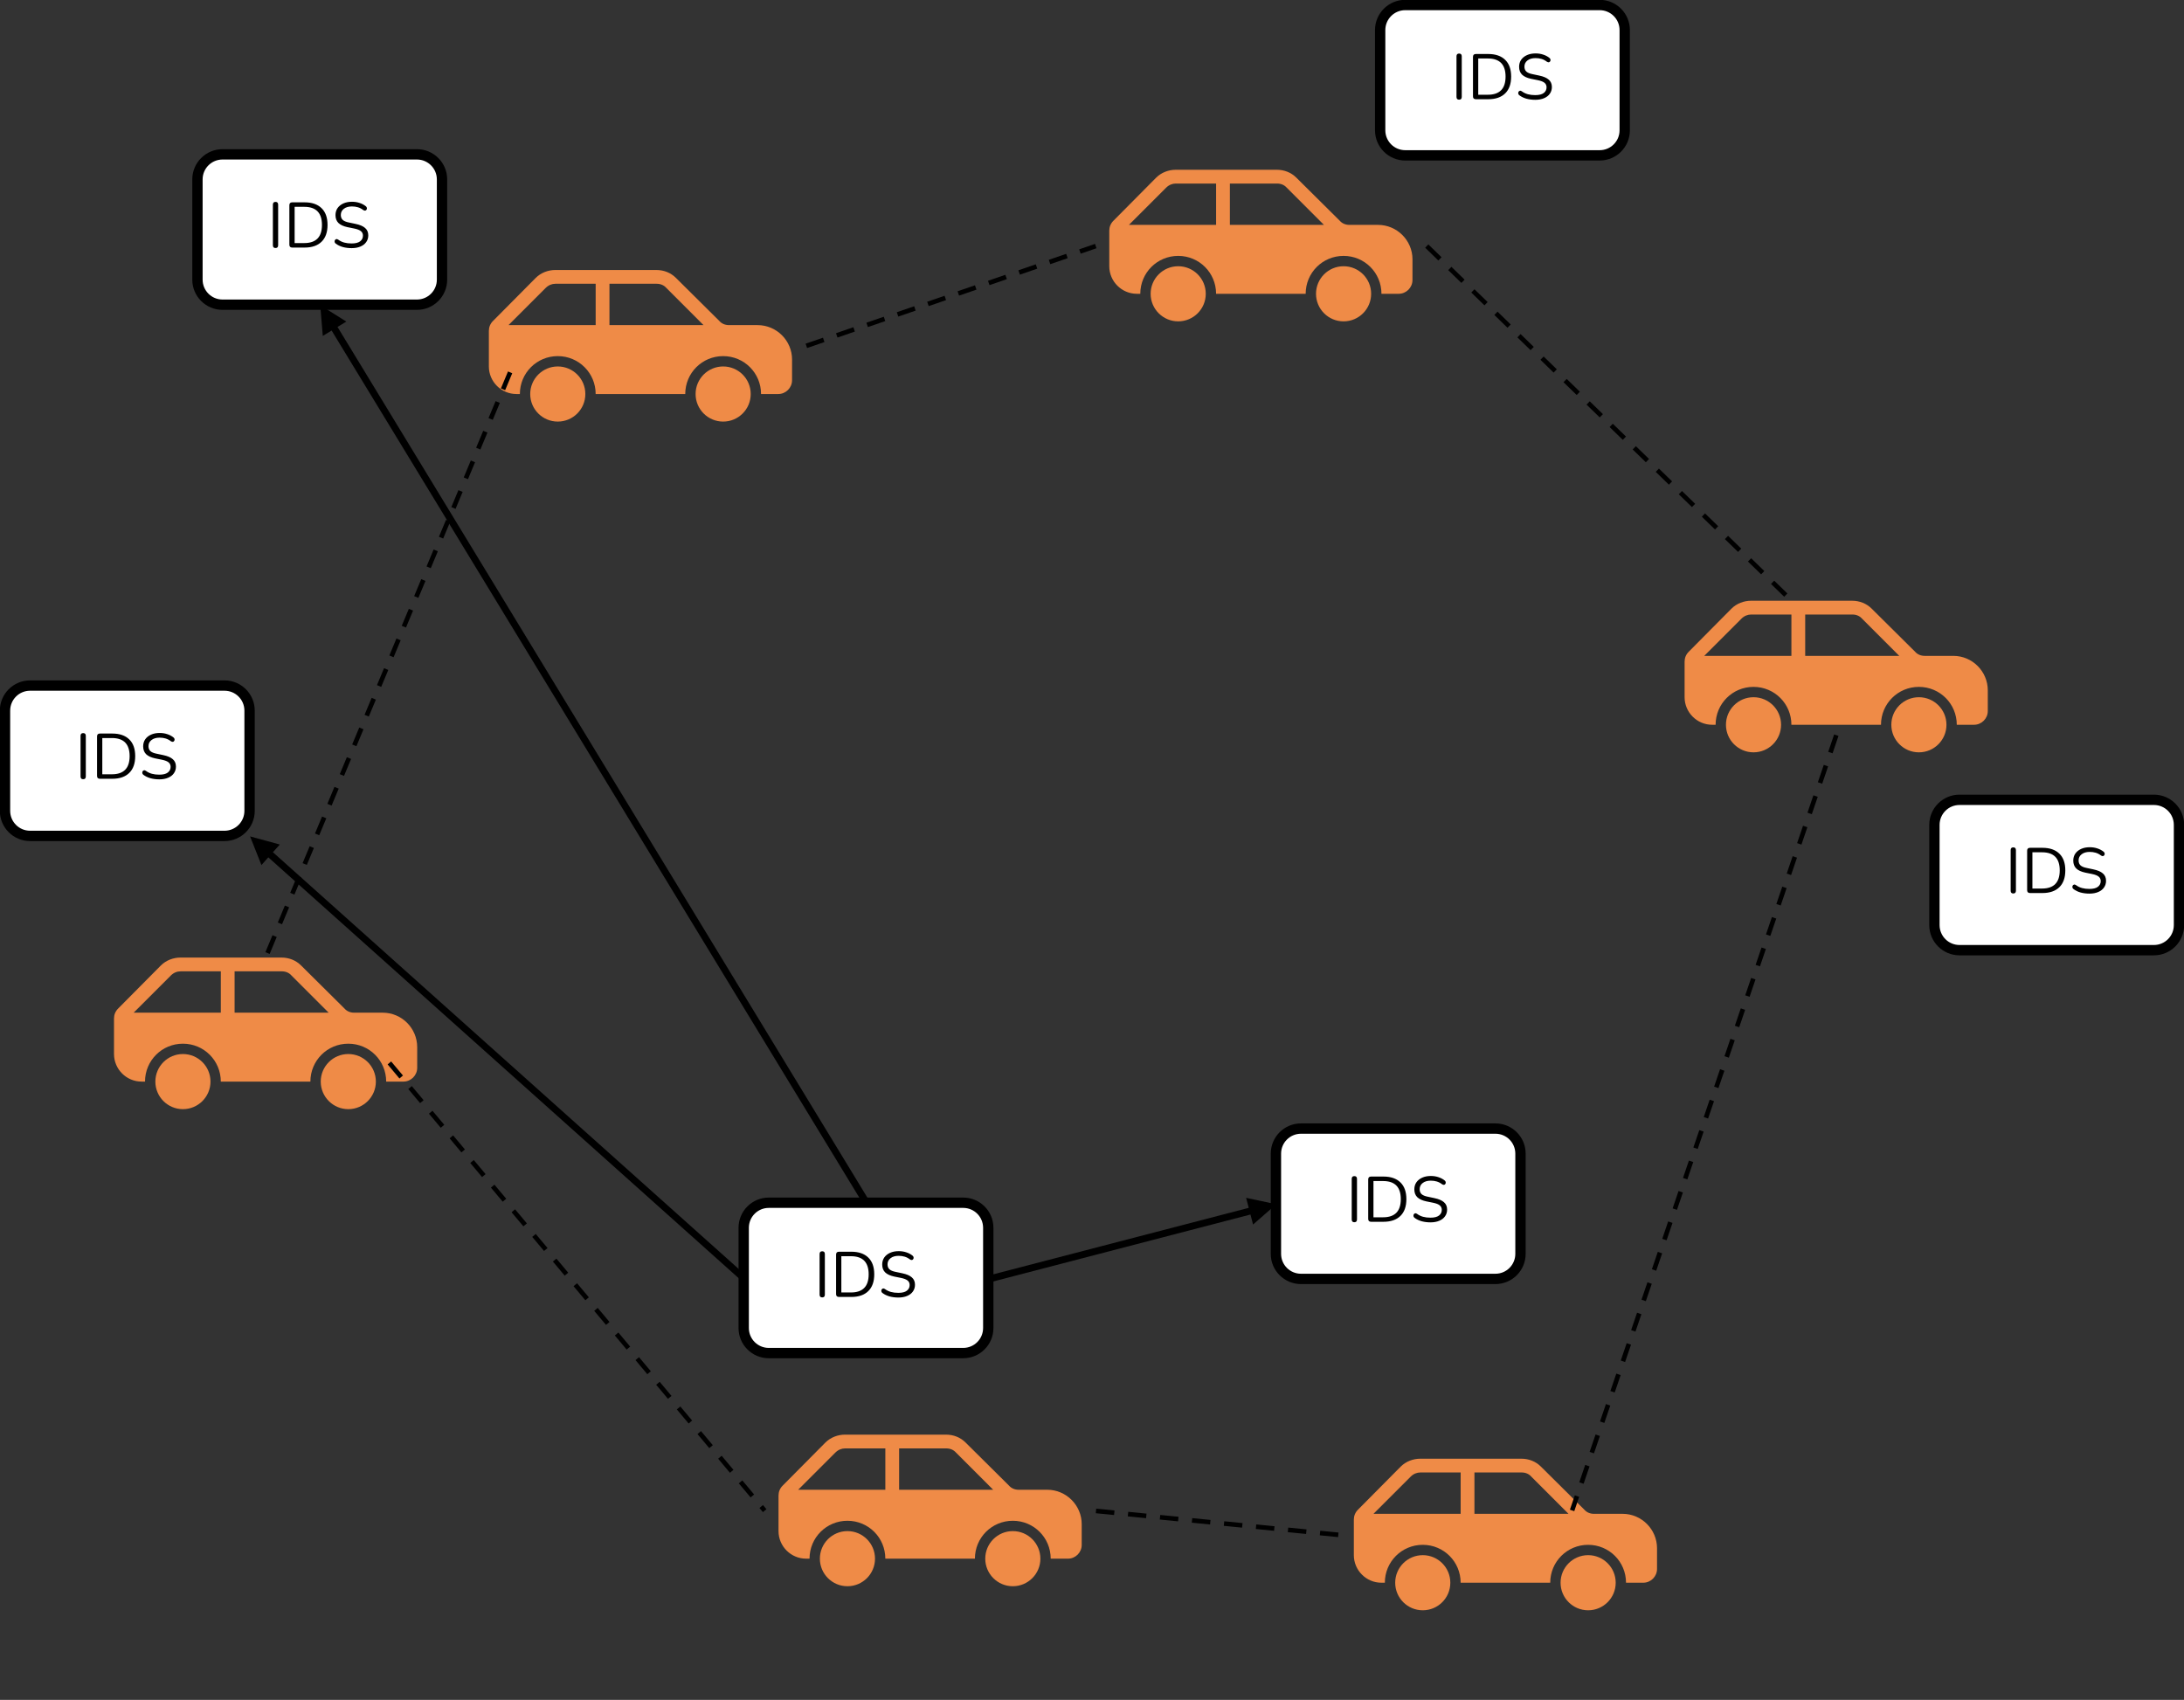 <?xml version="1.0" encoding="UTF-8" standalone="no"?>
<svg
   width="2179"
   height="1696"
   overflow="hidden"
   version="1.1"
   id="svg177"
   sodipodi:docname="ids_vanet.svg"
   inkscape:version="1.1 (c68e22c387, 2021-05-23)"
   xmlns:inkscape="http://www.inkscape.org/namespaces/inkscape"
   xmlns:sodipodi="http://sodipodi.sourceforge.net/DTD/sodipodi-0.dtd"
   xmlns="http://www.w3.org/2000/svg"
   xmlns:svg="http://www.w3.org/2000/svg">
  <rect width="100%" height="100%" fill="#333333" stroke="none"/>
  <sodipodi:namedview
     id="namedview179"
     pagecolor="#ffffff"
     bordercolor="#666666"
     borderopacity="1.0"
     inkscape:pageshadow="2"
     inkscape:pageopacity="0.0"
     inkscape:pagecheckerboard="0"
     showgrid="false"
     inkscape:zoom="0.49410377"
     inkscape:cx="1089.852"
     inkscape:cy="846.98807"
     inkscape:window-width="1920"
     inkscape:window-height="1001"
     inkscape:window-x="-9"
     inkscape:window-y="-9"
     inkscape:window-maximized="1"
     inkscape:current-layer="svg177" />
  <defs
     id="defs59">
    <clipPath
       id="clip0">
      <rect
         x="963"
         y="305"
         width="2179"
         height="1696"
         id="rect2" />
    </clipPath>
    <clipPath
       id="clip1">
      <rect
         x="1062"
         y="1171"
         width="331"
         height="331"
         id="rect5" />
    </clipPath>
    <clipPath
       id="clip2">
      <rect
         x="1062"
         y="1171"
         width="331"
         height="331"
         id="rect8" />
    </clipPath>
    <clipPath
       id="clip3">
      <rect
         x="1062"
         y="1171"
         width="331"
         height="331"
         id="rect11" />
    </clipPath>
    <clipPath
       id="clip4">
      <rect
         x="2055"
         y="385"
         width="331"
         height="330"
         id="rect14" />
    </clipPath>
    <clipPath
       id="clip5">
      <rect
         x="2055"
         y="385"
         width="331"
         height="330"
         id="rect17" />
    </clipPath>
    <clipPath
       id="clip6">
      <rect
         x="2055"
         y="385"
         width="331"
         height="330"
         id="rect20" />
    </clipPath>
    <clipPath
       id="clip7">
      <rect
         x="1436"
         y="485"
         width="331"
         height="331"
         id="rect23" />
    </clipPath>
    <clipPath
       id="clip8">
      <rect
         x="1436"
         y="485"
         width="331"
         height="331"
         id="rect26" />
    </clipPath>
    <clipPath
       id="clip9">
      <rect
         x="1436"
         y="485"
         width="331"
         height="331"
         id="rect29" />
    </clipPath>
    <clipPath
       id="clip10">
      <rect
         x="2630"
         y="815"
         width="331"
         height="331"
         id="rect32" />
    </clipPath>
    <clipPath
       id="clip11">
      <rect
         x="2630"
         y="815"
         width="331"
         height="331"
         id="rect35" />
    </clipPath>
    <clipPath
       id="clip12">
      <rect
         x="2630"
         y="815"
         width="331"
         height="331"
         id="rect38" />
    </clipPath>
    <clipPath
       id="clip13">
      <rect
         x="1725"
         y="1646"
         width="331"
         height="331"
         id="rect41" />
    </clipPath>
    <clipPath
       id="clip14">
      <rect
         x="1725"
         y="1646"
         width="331"
         height="331"
         id="rect44" />
    </clipPath>
    <clipPath
       id="clip15">
      <rect
         x="1725"
         y="1646"
         width="331"
         height="331"
         id="rect47" />
    </clipPath>
    <clipPath
       id="clip16">
      <rect
         x="2300"
         y="1670"
         width="331"
         height="331"
         id="rect50" />
    </clipPath>
    <clipPath
       id="clip17">
      <rect
         x="2300"
         y="1670"
         width="331"
         height="331"
         id="rect53" />
    </clipPath>
    <clipPath
       id="clip18">
      <rect
         x="2300"
         y="1670"
         width="331"
         height="331"
         id="rect56" />
    </clipPath>
  </defs>
  <g
     clip-path="url(#clip0)"
     transform="translate(-963,-305)"
     id="g175">
    <g
       clip-path="url(#clip1)"
       id="g71">
      <g
         clip-path="url(#clip2)"
         id="g69">
        <g
           clip-path="url(#clip3)"
           id="g67">
          <path
             d="m 1173,1384.13 c 0,15.18 -12.31,27.5 -27.5,27.5 -15.19,0 -27.5,-12.32 -27.5,-27.5 0,-15.19 12.31,-27.5 27.5,-27.5 15.19,0 27.5,12.31 27.5,27.5 z"
             fill="#ef8b47"
             id="path61" />
          <path
             d="m 1338,1384.13 c 0,15.18 -12.31,27.5 -27.5,27.5 -15.19,0 -27.5,-12.32 -27.5,-27.5 0,-15.19 12.31,-27.5 27.5,-27.5 15.19,0 27.5,12.31 27.5,27.5 z"
             fill="#ef8b47"
             id="path63" />
          <path
             d="m 1197.06,1315.38 v -41.25 h 47.1 c 3.78,0 7.21,1.37 9.62,4.12 l 37.13,37.13 z m -13.75,0 h -86.97 l 37.13,-37.13 c 2.75,-2.75 6.19,-4.12 9.62,-4.12 h 40.22 z m 161.56,0 h -28.53 c -3.78,0 -7.22,-1.38 -9.62,-4.13 l -43.31,-42.97 c -5.16,-5.15 -12.04,-7.9 -19.6,-7.9 h -100.72 c -7.22,0 -14.43,2.75 -19.59,7.9 l -42.63,42.97 c -2.75,2.75 -4.12,6.19 -4.12,9.97 v 35.41 c 0,15.12 12.37,27.5 27.5,27.5 h 3.44 c 0,-20.97 16.84,-37.82 37.81,-37.82 20.97,0 37.81,16.85 37.81,37.82 h 89.38 c 0,-20.97 16.84,-37.82 37.81,-37.82 20.97,0 37.81,16.85 37.81,37.82 h 17.19 c 7.56,0 13.75,-6.19 13.75,-13.75 v -20.63 c 0,-18.91 -15.47,-34.37 -34.38,-34.37 z"
             fill="#ef8b47"
             id="path65" />
        </g>
      </g>
    </g>
    <g
       clip-path="url(#clip4)"
       id="g83">
      <g
         clip-path="url(#clip5)"
         id="g81">
        <g
           clip-path="url(#clip6)"
           id="g79">
          <path
             d="m 2166,598.125 c 0,15.188 -12.31,27.5 -27.5,27.5 -15.19,0 -27.5,-12.312 -27.5,-27.5 0,-15.188 12.31,-27.5 27.5,-27.5 15.19,0 27.5,12.312 27.5,27.5 z"
             fill="#ef8b47"
             id="path73" />
          <path
             d="m 2331,598.125 c 0,15.188 -12.31,27.5 -27.5,27.5 -15.19,0 -27.5,-12.312 -27.5,-27.5 0,-15.188 12.31,-27.5 27.5,-27.5 15.19,0 27.5,12.312 27.5,27.5 z"
             fill="#ef8b47"
             id="path75" />
          <path
             d="m 2190.06,529.375 v -41.25 h 47.1 c 3.78,0 7.22,1.375 9.62,4.125 l 37.13,37.125 z m -13.75,0 h -86.97 l 37.13,-37.125 c 2.75,-2.75 6.19,-4.125 9.62,-4.125 h 40.22 z m 161.57,0 h -28.54 c -3.78,0 -7.22,-1.375 -9.62,-4.125 l -43.31,-42.969 c -5.16,-5.156 -12.03,-7.906 -19.6,-7.906 h -100.72 c -7.21,0 -14.43,2.75 -19.59,7.906 l -42.62,42.969 c -2.76,2.75 -4.13,6.188 -4.13,9.969 v 35.406 c 0,15.125 12.37,27.5 27.5,27.5 h 3.44 c 0,-20.969 16.84,-37.813 37.81,-37.813 20.97,0 37.81,16.844 37.81,37.813 h 89.38 c 0,-20.969 16.84,-37.813 37.81,-37.813 20.97,0 37.81,16.844 37.81,37.813 h 17.19 c 7.56,0 13.75,-6.187 13.75,-13.75 V 563.75 c 0,-18.906 -15.47,-34.375 -34.37,-34.375 z"
             fill="#ef8b47"
             id="path77" />
        </g>
      </g>
    </g>
    <g
       clip-path="url(#clip7)"
       id="g95">
      <g
         clip-path="url(#clip8)"
         id="g93">
        <g
           clip-path="url(#clip9)"
           id="g91">
          <path
             d="m 1547,698.125 c 0,15.188 -12.31,27.5 -27.5,27.5 -15.19,0 -27.5,-12.312 -27.5,-27.5 0,-15.188 12.31,-27.5 27.5,-27.5 15.19,0 27.5,12.312 27.5,27.5 z"
             fill="#ef8b47"
             id="path85" />
          <path
             d="m 1712,698.125 c 0,15.188 -12.31,27.5 -27.5,27.5 -15.19,0 -27.5,-12.312 -27.5,-27.5 0,-15.188 12.31,-27.5 27.5,-27.5 15.19,0 27.5,12.312 27.5,27.5 z"
             fill="#ef8b47"
             id="path87" />
          <path
             d="m 1571.06,629.375 v -41.25 h 47.1 c 3.78,0 7.21,1.375 9.62,4.125 l 37.13,37.125 z m -13.75,0 h -86.97 l 37.13,-37.125 c 2.75,-2.75 6.19,-4.125 9.62,-4.125 h 40.22 z m 161.56,0 h -28.53 c -3.78,0 -7.22,-1.375 -9.62,-4.125 l -43.31,-42.969 c -5.16,-5.156 -12.04,-7.906 -19.6,-7.906 h -100.72 c -7.22,0 -14.43,2.75 -19.59,7.906 l -42.63,42.969 c -2.75,2.75 -4.12,6.188 -4.12,9.969 v 35.406 c 0,15.125 12.37,27.5 27.5,27.5 h 3.44 c 0,-20.969 16.84,-37.813 37.81,-37.813 20.97,0 37.81,16.844 37.81,37.813 h 89.38 c 0,-20.969 16.84,-37.813 37.81,-37.813 20.97,0 37.81,16.844 37.81,37.813 h 17.19 c 7.56,0 13.75,-6.187 13.75,-13.75 V 663.75 c 0,-18.906 -15.47,-34.375 -34.38,-34.375 z"
             fill="#ef8b47"
             id="path89" />
        </g>
      </g>
    </g>
    <g
       clip-path="url(#clip10)"
       id="g107">
      <g
         clip-path="url(#clip11)"
         id="g105">
        <g
           clip-path="url(#clip12)"
           id="g103">
          <path
             d="m 2740,1028.12 c 0,15.19 -12.31,27.5 -27.5,27.5 -15.19,0 -27.5,-12.31 -27.5,-27.5 0,-15.18 12.31,-27.49 27.5,-27.49 15.19,0 27.5,12.31 27.5,27.49 z"
             fill="#ef8b47"
             id="path97" />
          <path
             d="m 2905,1028.12 c 0,15.19 -12.31,27.5 -27.5,27.5 -15.19,0 -27.5,-12.31 -27.5,-27.5 0,-15.18 12.31,-27.49 27.5,-27.49 15.19,0 27.5,12.31 27.5,27.49 z"
             fill="#ef8b47"
             id="path99" />
          <path
             d="m 2764.06,959.375 v -41.25 h 47.1 c 3.78,0 7.22,1.375 9.62,4.125 l 37.13,37.125 z m -13.75,0 h -86.97 l 37.13,-37.125 c 2.75,-2.75 6.19,-4.125 9.62,-4.125 h 40.22 z m 161.57,0 h -28.54 c -3.78,0 -7.22,-1.375 -9.62,-4.125 l -43.31,-42.969 c -5.16,-5.156 -12.03,-7.906 -19.6,-7.906 h -100.72 c -7.21,0 -14.43,2.75 -19.59,7.906 l -42.62,42.969 c -2.76,2.75 -4.13,6.188 -4.13,9.969 v 35.411 c 0,15.12 12.37,27.49 27.5,27.49 h 3.44 c 0,-20.96 16.84,-37.807 37.81,-37.807 20.97,0 37.81,16.847 37.81,37.807 h 89.38 c 0,-20.96 16.84,-37.807 37.81,-37.807 20.97,0 37.81,16.847 37.81,37.807 h 17.19 c 7.56,0 13.75,-6.18 13.75,-13.74 v -20.63 c 0,-18.906 -15.47,-34.375 -34.37,-34.375 z"
             fill="#ef8b47"
             id="path101" />
        </g>
      </g>
    </g>
    <g
       clip-path="url(#clip13)"
       id="g119">
      <g
         clip-path="url(#clip14)"
         id="g117">
        <g
           clip-path="url(#clip15)"
           id="g115">
          <path
             d="m 1836,1860.12 c 0,15.19 -12.31,27.5 -27.5,27.5 -15.19,0 -27.5,-12.31 -27.5,-27.5 0,-15.18 12.31,-27.5 27.5,-27.5 15.19,0 27.5,12.32 27.5,27.5 z"
             fill="#ef8b47"
             id="path109" />
          <path
             d="m 2001,1860.12 c 0,15.19 -12.31,27.5 -27.5,27.5 -15.19,0 -27.5,-12.31 -27.5,-27.5 0,-15.18 12.31,-27.5 27.5,-27.5 15.19,0 27.5,12.32 27.5,27.5 z"
             fill="#ef8b47"
             id="path111" />
          <path
             d="m 1860.06,1791.37 v -41.25 h 47.1 c 3.78,0 7.22,1.38 9.62,4.13 l 37.13,37.12 z m -13.75,0 h -86.97 l 37.13,-37.12 c 2.75,-2.75 6.19,-4.13 9.62,-4.13 h 40.22 z m 161.57,0 h -28.54 c -3.78,0 -7.22,-1.37 -9.62,-4.12 l -43.31,-42.97 c -5.16,-5.16 -12.03,-7.91 -19.6,-7.91 h -100.72 c -7.21,0 -14.43,2.75 -19.59,7.91 l -42.62,42.97 c -2.76,2.75 -4.13,6.19 -4.13,9.97 v 35.4 c 0,15.13 12.37,27.5 27.5,27.5 h 3.44 c 0,-20.96 16.84,-37.81 37.81,-37.81 20.97,0 37.81,16.85 37.81,37.81 h 89.38 c 0,-20.96 16.84,-37.81 37.81,-37.81 20.97,0 37.81,16.85 37.81,37.81 h 17.19 c 7.56,0 13.75,-6.18 13.75,-13.75 v -20.62 c 0,-18.91 -15.47,-34.38 -34.37,-34.38 z"
             fill="#ef8b47"
             id="path113" />
        </g>
      </g>
    </g>
    <g
       clip-path="url(#clip16)"
       id="g131">
      <g
         clip-path="url(#clip17)"
         id="g129">
        <g
           clip-path="url(#clip18)"
           id="g127">
          <path
             d="m 2410,1884.12 c 0,15.19 -12.31,27.5 -27.5,27.5 -15.19,0 -27.5,-12.31 -27.5,-27.5 0,-15.18 12.31,-27.5 27.5,-27.5 15.19,0 27.5,12.32 27.5,27.5 z"
             fill="#ef8b47"
             id="path121" />
          <path
             d="m 2575,1884.12 c 0,15.19 -12.31,27.5 -27.5,27.5 -15.19,0 -27.5,-12.31 -27.5,-27.5 0,-15.18 12.31,-27.5 27.5,-27.5 15.19,0 27.5,12.32 27.5,27.5 z"
             fill="#ef8b47"
             id="path123" />
          <path
             d="m 2434.06,1815.38 v -41.26 h 47.1 c 3.78,0 7.22,1.38 9.62,4.13 l 37.13,37.13 z m -13.75,0 h -86.97 l 37.13,-37.13 c 2.75,-2.75 6.19,-4.13 9.62,-4.13 h 40.22 z m 161.57,0 h -28.54 c -3.78,0 -7.22,-1.38 -9.62,-4.13 l -43.31,-42.97 c -5.16,-5.16 -12.03,-7.9 -19.6,-7.9 h -100.72 c -7.21,0 -14.43,2.74 -19.59,7.9 l -42.62,42.97 c -2.76,2.75 -4.13,6.19 -4.13,9.97 v 35.4 c 0,15.13 12.37,27.5 27.5,27.5 h 3.44 c 0,-20.96 16.84,-37.81 37.81,-37.81 20.97,0 37.81,16.85 37.81,37.81 h 89.38 c 0,-20.96 16.84,-37.81 37.81,-37.81 20.97,0 37.81,16.85 37.81,37.81 h 17.19 c 7.56,0 13.75,-6.18 13.75,-13.74 v -20.63 c 0,-18.91 -15.47,-34.37 -34.37,-34.37 z"
             fill="#ef8b47"
             id="path125" />
        </g>
      </g>
    </g>
    <path
       d="m 1705,1530 c 0,-13.81 11.19,-25 25,-25 h 194 c 13.81,0 25,11.19 25,25 v 100 c 0,13.81 -11.19,25 -25,25 h -194 c -13.81,0 -25,-11.19 -25,-25 z"
       stroke="#000000"
       stroke-width="10.312"
       stroke-miterlimit="8"
       fill="#ffffff"
       fill-rule="evenodd"
       id="path133" />
    <g
       aria-label="IDS"
       transform="translate(1775.15,1599)"
       id="text135"
       style="font-size:64px;font-family:Nunito, Nunito_MSFontService, sans-serif">
      <path
         d="m 8.192,0.448 q -2.624,0 -2.624,-2.752 v -40.512 q 0,-2.752 2.624,-2.752 2.624,0 2.624,2.752 v 40.512 q 0,2.752 -2.624,2.752 z"
         style="font-size:64px;font-family:Nunito, Nunito_MSFontService, sans-serif"
         id="path996" />
      <path
         d="m 24.896,0 q -2.88,0 -2.88,-2.88 v -39.36 q 0,-2.88 2.88,-2.88 h 12.352 q 10.944,0 16.896,5.824 5.952,5.76 5.952,16.704 0,10.944 -5.952,16.768 Q 48.192,0 37.248,0 Z m 2.368,-4.48 h 9.6 q 17.664,0 17.664,-18.112 0,-18.048 -17.664,-18.048 h -9.6 z"
         style="font-size:64px;font-family:Nunito, Nunito_MSFontService, sans-serif"
         id="path998" />
      <path
         d="m 84.096,0.576 q -4.608,0 -8.704,-1.088 -4.032,-1.152 -6.976,-3.328 -1.024,-0.704 -1.216,-1.664 -0.192,-0.96 0.192,-1.792 0.448,-0.832 1.28,-1.088 0.832,-0.32 1.92,0.384 2.88,2.112 6.144,3.008 3.264,0.896 7.36,0.896 5.76,0 8.512,-2.112 2.816,-2.176 2.816,-5.696 0,-2.816 -2.048,-4.48 -1.984,-1.664 -6.72,-2.624 l -6.656,-1.344 q -6.016,-1.28 -9.024,-4.16 -2.944,-2.944 -2.944,-7.808 0,-4.032 2.048,-7.04 2.112,-3.008 5.824,-4.672 3.712,-1.664 8.576,-1.664 4.032,0 7.488,1.152 3.52,1.088 6.336,3.328 0.896,0.704 1.024,1.664 0.192,0.896 -0.256,1.664 -0.448,0.768 -1.28,1.024 -0.832,0.192 -1.984,-0.512 -2.56,-1.984 -5.376,-2.816 -2.752,-0.832 -6.016,-0.832 -5.056,0 -8.064,2.368 -3.008,2.304 -3.008,6.144 0,3.072 1.856,4.864 1.92,1.792 6.208,2.624 l 6.656,1.408 q 6.464,1.344 9.536,4.096 3.136,2.688 3.136,7.36 0,3.776 -2.048,6.656 -1.984,2.88 -5.76,4.48 -3.712,1.6 -8.832,1.6 z"
         style="font-size:64px;font-family:Nunito, Nunito_MSFontService, sans-serif"
         id="path1000" />
    </g>
    <path
       d="M 0,0 288.75,99.575"
       stroke="#000000"
       stroke-width="4.583"
       stroke-miterlimit="8"
       stroke-dasharray="18.333, 13.75"
       fill="none"
       fill-rule="evenodd"
       transform="matrix(1,0,0,-1,1767.5,650.074)"
       id="path137" />
    <path
       d="m 2386.5,550.5 363.31,353.228"
       stroke="#000000"
       stroke-width="4.583"
       stroke-miterlimit="8"
       stroke-dasharray="18.333, 13.75"
       fill="none"
       fill-rule="evenodd"
       id="path139" />
    <path
       d="M 0,0 263.62,773.504"
       stroke="#000000"
       stroke-width="4.583"
       stroke-miterlimit="8"
       stroke-dasharray="18.333, 13.75"
       fill="none"
       fill-rule="evenodd"
       transform="matrix(-1,0,0,1,2795.12,1038.5)"
       id="path141" />
    <path
       d="M 0,0 246.454,589.945"
       stroke="#000000"
       stroke-width="4.583"
       stroke-miterlimit="8"
       stroke-dasharray="18.333, 13.75"
       fill="none"
       fill-rule="evenodd"
       transform="matrix(-1,0,0,1,1471.95,676.5)"
       id="path143" />
    <path
       d="m 1351.5,1365.5 374.42,446.71"
       stroke="#000000"
       stroke-width="4.583"
       stroke-miterlimit="8"
       stroke-dasharray="18.333, 13.75"
       fill="none"
       fill-rule="evenodd"
       id="path145" />
    <path
       d="m 2056.5,1812.5 244.06,24.06"
       stroke="#000000"
       stroke-width="4.583"
       stroke-miterlimit="8"
       stroke-dasharray="18.333, 13.75"
       fill="none"
       fill-rule="evenodd"
       id="path147" />
    <path
       d="m 2236,1456 c 0,-13.81 11.19,-25 25,-25 h 194 c 13.81,0 25,11.19 25,25 v 100 c 0,13.81 -11.19,25 -25,25 h -194 c -13.81,0 -25,-11.19 -25,-25 z"
       stroke="#000000"
       stroke-width="10.312"
       stroke-miterlimit="8"
       fill="#ffffff"
       fill-rule="evenodd"
       id="path149" />
    <g
       aria-label="IDS"
       transform="translate(2306.06,1524)"
       id="text151"
       style="font-size:64px;font-family:Nunito, Nunito_MSFontService, sans-serif">
      <path
         d="m 8.192,0.448 q -2.624,0 -2.624,-2.752 v -40.512 q 0,-2.752 2.624,-2.752 2.624,0 2.624,2.752 v 40.512 q 0,2.752 -2.624,2.752 z"
         style="font-size:64px;font-family:Nunito, Nunito_MSFontService, sans-serif"
         id="path1003" />
      <path
         d="m 24.896,0 q -2.88,0 -2.88,-2.88 v -39.36 q 0,-2.88 2.88,-2.88 h 12.352 q 10.944,0 16.896,5.824 5.952,5.76 5.952,16.704 0,10.944 -5.952,16.768 Q 48.192,0 37.248,0 Z m 2.368,-4.48 h 9.6 q 17.664,0 17.664,-18.112 0,-18.048 -17.664,-18.048 h -9.6 z"
         style="font-size:64px;font-family:Nunito, Nunito_MSFontService, sans-serif"
         id="path1005" />
      <path
         d="m 84.096,0.576 q -4.608,0 -8.704,-1.088 -4.032,-1.152 -6.976,-3.328 -1.024,-0.704 -1.216,-1.664 -0.192,-0.96 0.192,-1.792 0.448,-0.832 1.28,-1.088 0.832,-0.32 1.92,0.384 2.88,2.112 6.144,3.008 3.264,0.896 7.36,0.896 5.76,0 8.512,-2.112 2.816,-2.176 2.816,-5.696 0,-2.816 -2.048,-4.48 -1.984,-1.664 -6.72,-2.624 l -6.656,-1.344 q -6.016,-1.28 -9.024,-4.16 -2.944,-2.944 -2.944,-7.808 0,-4.032 2.048,-7.04 2.112,-3.008 5.824,-4.672 3.712,-1.664 8.576,-1.664 4.032,0 7.488,1.152 3.52,1.088 6.336,3.328 0.896,0.704 1.024,1.664 0.192,0.896 -0.256,1.664 -0.448,0.768 -1.28,1.024 -0.832,0.192 -1.984,-0.512 -2.56,-1.984 -5.376,-2.816 -2.752,-0.832 -6.016,-0.832 -5.056,0 -8.064,2.368 -3.008,2.304 -3.008,6.144 0,3.072 1.856,4.864 1.92,1.792 6.208,2.624 l 6.656,1.408 q 6.464,1.344 9.536,4.096 3.136,2.688 3.136,7.36 0,3.776 -2.048,6.656 -1.984,2.88 -5.76,4.48 -3.712,1.6 -8.832,1.6 z"
         style="font-size:64px;font-family:Nunito, Nunito_MSFontService, sans-serif"
         id="path1007" />
    </g>
    <path
       d="m 2340,335 c 0,-13.807 11.19,-25 25,-25 h 194 c 13.81,0 25,11.193 25,25 v 100 c 0,13.807 -11.19,25 -25,25 h -194 c -13.81,0 -25,-11.193 -25,-25 z"
       stroke="#000000"
       stroke-width="10.312"
       stroke-miterlimit="8"
       fill="#ffffff"
       fill-rule="evenodd"
       id="path153" />
    <g
       aria-label="IDS"
       transform="translate(2410.59,404)"
       id="text155"
       style="font-size:64px;font-family:Nunito, Nunito_MSFontService, sans-serif">
      <path
         d="m 8.192,0.448 q -2.624,0 -2.624,-2.752 v -40.512 q 0,-2.752 2.624,-2.752 2.624,0 2.624,2.752 v 40.512 q 0,2.752 -2.624,2.752 z"
         style="font-size:64px;font-family:Nunito, Nunito_MSFontService, sans-serif"
         id="path1010" />
      <path
         d="m 24.896,0 q -2.88,0 -2.88,-2.88 v -39.36 q 0,-2.88 2.88,-2.88 h 12.352 q 10.944,0 16.896,5.824 5.952,5.76 5.952,16.704 0,10.944 -5.952,16.768 Q 48.192,0 37.248,0 Z m 2.368,-4.48 h 9.6 q 17.664,0 17.664,-18.112 0,-18.048 -17.664,-18.048 h -9.6 z"
         style="font-size:64px;font-family:Nunito, Nunito_MSFontService, sans-serif"
         id="path1012" />
      <path
         d="m 84.096,0.576 q -4.608,0 -8.704,-1.088 -4.032,-1.152 -6.976,-3.328 -1.024,-0.704 -1.216,-1.664 -0.192,-0.96 0.192,-1.792 0.448,-0.832 1.28,-1.088 0.832,-0.32 1.92,0.384 2.88,2.112 6.144,3.008 3.264,0.896 7.36,0.896 5.76,0 8.512,-2.112 2.816,-2.176 2.816,-5.696 0,-2.816 -2.048,-4.48 -1.984,-1.664 -6.72,-2.624 l -6.656,-1.344 q -6.016,-1.28 -9.024,-4.16 -2.944,-2.944 -2.944,-7.808 0,-4.032 2.048,-7.04 2.112,-3.008 5.824,-4.672 3.712,-1.664 8.576,-1.664 4.032,0 7.488,1.152 3.52,1.088 6.336,3.328 0.896,0.704 1.024,1.664 0.192,0.896 -0.256,1.664 -0.448,0.768 -1.28,1.024 -0.832,0.192 -1.984,-0.512 -2.56,-1.984 -5.376,-2.816 -2.752,-0.832 -6.016,-0.832 -5.056,0 -8.064,2.368 -3.008,2.304 -3.008,6.144 0,3.072 1.856,4.864 1.92,1.792 6.208,2.624 l 6.656,1.408 q 6.464,1.344 9.536,4.096 3.136,2.688 3.136,7.36 0,3.776 -2.048,6.656 -1.984,2.88 -5.76,4.48 -3.712,1.6 -8.832,1.6 z"
         style="font-size:64px;font-family:Nunito, Nunito_MSFontService, sans-serif"
         id="path1014" />
    </g>
    <path
       d="m 2893,1128 c 0,-13.81 11.19,-25 25,-25 h 194 c 13.81,0 25,11.19 25,25 v 100 c 0,13.81 -11.19,25 -25,25 h -194 c -13.81,0 -25,-11.19 -25,-25 z"
       stroke="#000000"
       stroke-width="10.312"
       stroke-miterlimit="8"
       fill="#ffffff"
       fill-rule="evenodd"
       id="path157" />
    <g
       aria-label="IDS"
       transform="translate(2963.49,1196)"
       id="text159"
       style="font-size:64px;font-family:Nunito, Nunito_MSFontService, sans-serif">
      <path
         d="m 8.192,0.448 q -2.624,0 -2.624,-2.752 v -40.512 q 0,-2.752 2.624,-2.752 2.624,0 2.624,2.752 v 40.512 q 0,2.752 -2.624,2.752 z"
         style="font-size:64px;font-family:Nunito, Nunito_MSFontService, sans-serif"
         id="path1017" />
      <path
         d="m 24.896,0 q -2.88,0 -2.88,-2.88 v -39.36 q 0,-2.88 2.88,-2.88 h 12.352 q 10.944,0 16.896,5.824 5.952,5.76 5.952,16.704 0,10.944 -5.952,16.768 Q 48.192,0 37.248,0 Z m 2.368,-4.48 h 9.6 q 17.664,0 17.664,-18.112 0,-18.048 -17.664,-18.048 h -9.6 z"
         style="font-size:64px;font-family:Nunito, Nunito_MSFontService, sans-serif"
         id="path1019" />
      <path
         d="m 84.096,0.576 q -4.608,0 -8.704,-1.088 -4.032,-1.152 -6.976,-3.328 -1.024,-0.704 -1.216,-1.664 -0.192,-0.96 0.192,-1.792 0.448,-0.832 1.28,-1.088 0.832,-0.32 1.92,0.384 2.88,2.112 6.144,3.008 3.264,0.896 7.36,0.896 5.76,0 8.512,-2.112 2.816,-2.176 2.816,-5.696 0,-2.816 -2.048,-4.48 -1.984,-1.664 -6.72,-2.624 l -6.656,-1.344 q -6.016,-1.28 -9.024,-4.16 -2.944,-2.944 -2.944,-7.808 0,-4.032 2.048,-7.04 2.112,-3.008 5.824,-4.672 3.712,-1.664 8.576,-1.664 4.032,0 7.488,1.152 3.52,1.088 6.336,3.328 0.896,0.704 1.024,1.664 0.192,0.896 -0.256,1.664 -0.448,0.768 -1.28,1.024 -0.832,0.192 -1.984,-0.512 -2.56,-1.984 -5.376,-2.816 -2.752,-0.832 -6.016,-0.832 -5.056,0 -8.064,2.368 -3.008,2.304 -3.008,6.144 0,3.072 1.856,4.864 1.92,1.792 6.208,2.624 l 6.656,1.408 q 6.464,1.344 9.536,4.096 3.136,2.688 3.136,7.36 0,3.776 -2.048,6.656 -1.984,2.88 -5.76,4.48 -3.712,1.6 -8.832,1.6 z"
         style="font-size:64px;font-family:Nunito, Nunito_MSFontService, sans-serif"
         id="path1021" />
    </g>
    <path
       d="m 1160,484 c 0,-13.807 11.19,-25 25,-25 h 194 c 13.81,0 25,11.193 25,25 v 99.999 c 0,13.808 -11.19,25.001 -25,25.001 h -194 c -13.81,0 -25,-11.193 -25,-25.001 z"
       stroke="#000000"
       stroke-width="10.312"
       stroke-miterlimit="8"
       fill="#ffffff"
       fill-rule="evenodd"
       id="path161" />
    <g
       aria-label="IDS"
       transform="translate(1229.69,552)"
       id="text163"
       style="font-size:64px;font-family:Nunito, Nunito_MSFontService, sans-serif">
      <path
         d="m 8.192,0.448 q -2.624,0 -2.624,-2.752 v -40.512 q 0,-2.752 2.624,-2.752 2.624,0 2.624,2.752 v 40.512 q 0,2.752 -2.624,2.752 z"
         style="font-size:64px;font-family:Nunito, Nunito_MSFontService, sans-serif"
         id="path1024" />
      <path
         d="m 24.896,0 q -2.88,0 -2.88,-2.88 v -39.36 q 0,-2.88 2.88,-2.88 h 12.352 q 10.944,0 16.896,5.824 5.952,5.76 5.952,16.704 0,10.944 -5.952,16.768 Q 48.192,0 37.248,0 Z m 2.368,-4.48 h 9.6 q 17.664,0 17.664,-18.112 0,-18.048 -17.664,-18.048 h -9.6 z"
         style="font-size:64px;font-family:Nunito, Nunito_MSFontService, sans-serif"
         id="path1026" />
      <path
         d="m 84.096,0.576 q -4.608,0 -8.704,-1.088 -4.032,-1.152 -6.976,-3.328 -1.024,-0.704 -1.216,-1.664 -0.192,-0.96 0.192,-1.792 0.448,-0.832 1.28,-1.088 0.832,-0.32 1.92,0.384 2.88,2.112 6.144,3.008 3.264,0.896 7.36,0.896 5.76,0 8.512,-2.112 2.816,-2.176 2.816,-5.696 0,-2.816 -2.048,-4.48 -1.984,-1.664 -6.72,-2.624 l -6.656,-1.344 q -6.016,-1.28 -9.024,-4.16 -2.944,-2.944 -2.944,-7.808 0,-4.032 2.048,-7.04 2.112,-3.008 5.824,-4.672 3.712,-1.664 8.576,-1.664 4.032,0 7.488,1.152 3.52,1.088 6.336,3.328 0.896,0.704 1.024,1.664 0.192,0.896 -0.256,1.664 -0.448,0.768 -1.28,1.024 -0.832,0.192 -1.984,-0.512 -2.56,-1.984 -5.376,-2.816 -2.752,-0.832 -6.016,-0.832 -5.056,0 -8.064,2.368 -3.008,2.304 -3.008,6.144 0,3.072 1.856,4.864 1.92,1.792 6.208,2.624 l 6.656,1.408 q 6.464,1.344 9.536,4.096 3.136,2.688 3.136,7.36 0,3.776 -2.048,6.656 -1.984,2.88 -5.76,4.48 -3.712,1.6 -8.832,1.6 z"
         style="font-size:64px;font-family:Nunito, Nunito_MSFontService, sans-serif"
         id="path1028" />
    </g>
    <path
       d="m 968,1014 c 0,-13.81 11.193,-25 25,-25 h 194 c 13.81,0 25,11.19 25,25 v 100 c 0,13.81 -11.19,25 -25,25 H 993 c -13.807,0 -25,-11.19 -25,-25 z"
       stroke="#000000"
       stroke-width="10.312"
       stroke-miterlimit="8"
       fill="#ffffff"
       fill-rule="evenodd"
       id="path165" />
    <g
       aria-label="IDS"
       transform="translate(1037.8,1082)"
       id="text167"
       style="font-size:64px;font-family:Nunito, Nunito_MSFontService, sans-serif">
      <path
         d="m 8.192,0.448 q -2.624,0 -2.624,-2.752 v -40.512 q 0,-2.752 2.624,-2.752 2.624,0 2.624,2.752 v 40.512 q 0,2.752 -2.624,2.752 z"
         style="font-size:64px;font-family:Nunito, Nunito_MSFontService, sans-serif"
         id="path1031" />
      <path
         d="m 24.896,0 q -2.88,0 -2.88,-2.88 v -39.36 q 0,-2.88 2.88,-2.88 h 12.352 q 10.944,0 16.896,5.824 5.952,5.76 5.952,16.704 0,10.944 -5.952,16.768 Q 48.192,0 37.248,0 Z m 2.368,-4.48 h 9.6 q 17.664,0 17.664,-18.112 0,-18.048 -17.664,-18.048 h -9.6 z"
         style="font-size:64px;font-family:Nunito, Nunito_MSFontService, sans-serif"
         id="path1033" />
      <path
         d="m 84.096,0.576 q -4.608,0 -8.704,-1.088 -4.032,-1.152 -6.976,-3.328 -1.024,-0.704 -1.216,-1.664 -0.192,-0.96 0.192,-1.792 0.448,-0.832 1.28,-1.088 0.832,-0.32 1.92,0.384 2.88,2.112 6.144,3.008 3.264,0.896 7.36,0.896 5.76,0 8.512,-2.112 2.816,-2.176 2.816,-5.696 0,-2.816 -2.048,-4.48 -1.984,-1.664 -6.72,-2.624 l -6.656,-1.344 q -6.016,-1.28 -9.024,-4.16 -2.944,-2.944 -2.944,-7.808 0,-4.032 2.048,-7.04 2.112,-3.008 5.824,-4.672 3.712,-1.664 8.576,-1.664 4.032,0 7.488,1.152 3.52,1.088 6.336,3.328 0.896,0.704 1.024,1.664 0.192,0.896 -0.256,1.664 -0.448,0.768 -1.28,1.024 -0.832,0.192 -1.984,-0.512 -2.56,-1.984 -5.376,-2.816 -2.752,-0.832 -6.016,-0.832 -5.056,0 -8.064,2.368 -3.008,2.304 -3.008,6.144 0,3.072 1.856,4.864 1.92,1.792 6.208,2.624 l 6.656,1.408 q 6.464,1.344 9.536,4.096 3.136,2.688 3.136,7.36 0,3.776 -2.048,6.656 -1.984,2.88 -5.76,4.48 -3.712,1.6 -8.832,1.6 z"
         style="font-size:64px;font-family:Nunito, Nunito_MSFontService, sans-serif"
         id="path1035" />
    </g>
    <path
       d="m 1703.49,1583.41 -476.2,-426.07 4.58,-5.12 476.2,426.07 z m -479.66,-415.33 -11.33,-28.58 29.66,8.09 z"
       id="path169" />
    <path
       d="m 1825.02,1507.56 -533.55,-876.701 5.88,-3.574 533.55,876.705 z m -539.97,-867.42 -2.55,-30.64 26.04,16.343 z"
       id="path171" />
    <path
       d="M 0.866,-3.327 265.536,65.548 263.804,72.202 -0.866,3.327 Z M 263.697,54.414 l 23.151,20.233 -30.076,6.381 z"
       transform="matrix(1,0,0,-1,1949.5,1581.15)"
       id="path173" />
  </g>
</svg>

